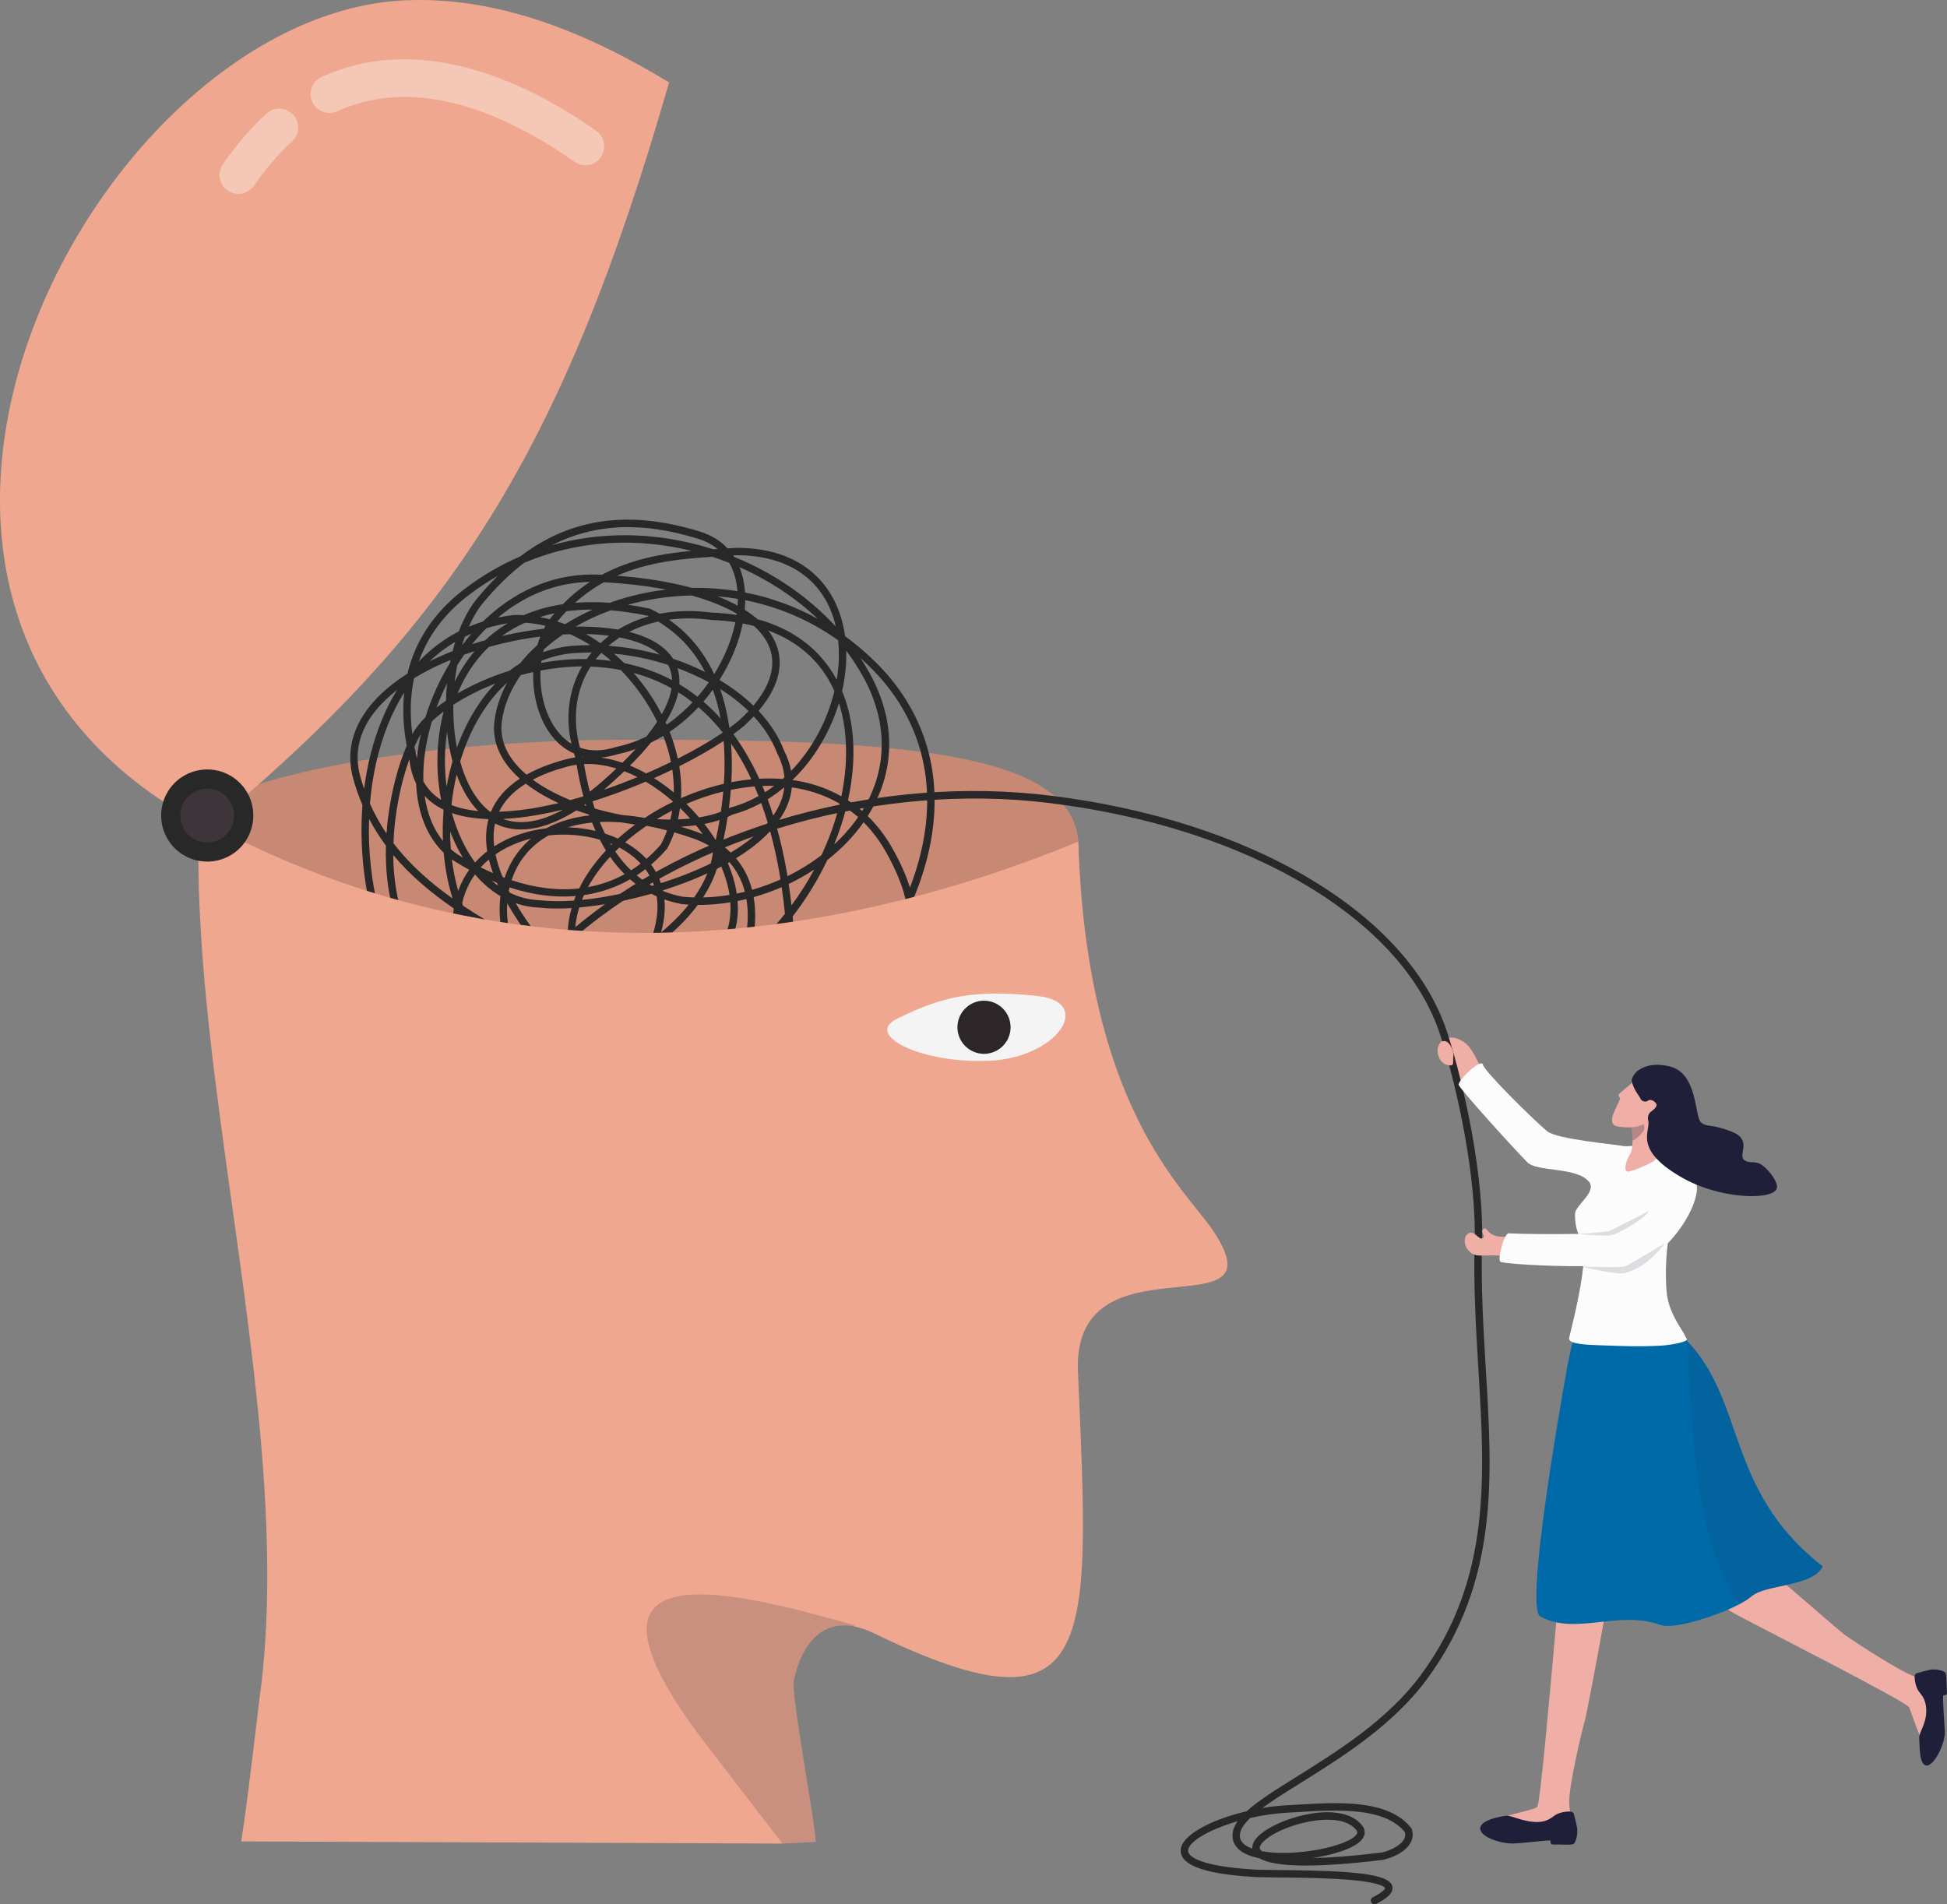 <svg xmlns="http://www.w3.org/2000/svg" width="1080" height="1056.39" viewBox="0 0 1080 1056.39"><rect x="0" y="0" width="1080" height="1056.39" fill="#808080" stroke="none"/><g id="a"/><g id="b"><g id="c"><g id="d"><path d="M826.11 603.01c-6.9-16.03-9.86-22.45-14.71-25.35-12.19-7.29-17.73 6.79-11.19 10.23 7.12 3.75 7.42 7.34 8.08 8.75 4.17 8.92 17.83 6.37 17.83 6.37z" fill="#efaea6"/><path d="M704.11 652.87s-.08-.08-.19-.23c.09.08.18.21.19.23z" fill="#efaea6"/><path d="M110.37 453.93c0-14.97 95.95-43.29 237.08-43.52 149.33-.24 246.85 6.04 250.71 56.49 3.86 50.45-246.32 108.76-246.32 108.76.0.0-241.47-88.09-241.47-121.73z" fill="#efa88f"/><g opacity=".24"><path d="M110.37 453.93c0-14.97 95.95-43.29 237.08-43.52 149.33-.24 246.85 6.04 250.71 56.49 3.86 50.45-246.32 108.76-246.32 108.76.0.0-241.47-88.09-241.47-121.73z" fill="#47261e"/></g><g opacity=".12"><path d="M484.57 905.97c-3.73-1.8-7.25-3.01-10.55-3.67-9.37-1.86-17.04.73-22.86 6.85-.41.44-.82.89-1.22 1.36-.2.24-.39.48-.59.73-.39.49-.77 1-1.14 1.53-.55.79-1.08 1.62-1.6 2.49-.85 1.44-1.64 2.99-2.37 4.64-.15.33-.28.67-.43 1-.42 1.01-.82 2.06-1.21 3.14-.25.72-.49 1.46-.73 2.21-.23.75-.45 1.51-.67 2.3-.11.39-.22.79-.31 1.18-.2.79-.39 1.61-.58 2.44-.01.05-.02.11-.03.17-1.65 7.46-2.48 16.09-2.47 25.63h-50.99c-14.52-29.03-18.23-55.43-14.39-71.51.95-4.01 2.38-7.37 4.22-9.98 16.91-23.98 83.89 16.22 107.91 29.49z" fill="#1f1f39"/></g><path d="M762.44 1056.39c-.75.0-1.47-.41-1.83-1.13-.51-1.01-.11-2.25.91-2.76 6.72-3.4 6.8-5.07 6.8-5.09-.03-.12-.94-3.06-20.77-4.66-12.12-.97-27.08-1.12-38-1.23-7.39-.07-13.23-.13-15.78-.41-25.82-1.66-38.89-6.53-38.84-14.47.05-8.63 17.14-17.27 36.62-21.87 6.42-5.87 16.31-12.04 27.96-19.3 22.46-14.01 50.41-31.44 68.82-56.52 38.76-52.82 35.35-109.4 31.74-169.3-1.37-22.78-2.79-46.33-2.08-70.78 1.01-34.99-9.14-83.86-19.01-114.46-10.13-31.43-35.82-60.2-74.28-83.21-38.8-23.2-88.08-39.01-142.53-45.72-93.86-11.56-197.06 17.55-262.9 74.15-46.6 40.06-72.05 90.71-73.62 146.47-.3 10.79-1.22 43.62 6.6 46.71 6.18 2.44 19.97-13.15 35.94-31.2 28.61-32.33 71.84-81.18 128.32-96.52 100.67-44.17 102.75-62.65 100.98-67.27-2.18-5.69-14.74-8.55-33.61-7.64-19.91.95-45.04 6.01-68.96 13.88-35.33 11.62-65.64 28.37-85.33 47.16-24.28 23.16-32.75 48.79-25.17 76.16.3 1.09-.34 2.22-1.43 2.53-1.09.3-2.23-.34-2.53-1.43-4.17-15.08-3.7-29.87 1.41-43.97 4.6-12.69 12.97-24.89 24.89-36.26 20.13-19.21 50.99-36.29 86.89-48.09 24.26-7.98 49.79-13.11 70.05-14.08 15.1-.72 33.89.47 37.64 10.28 7.38 19.29-52.1 50.1-103.31 72.56-.09.04-.19.08-.29.1-55.36 14.97-98.15 63.32-126.46 95.31-17.13 19.36-29.05 32.82-37.71 32.82-.98.0-1.92-.17-2.82-.53-7.46-2.95-10.12-17.62-9.2-50.65 1.6-56.95 27.55-108.64 75.05-149.47 33.16-28.51 75.73-50.58 123.09-63.84 46.9-13.12 96.35-17.03 142.99-11.28 55.01 6.78 104.85 22.77 144.14 46.27 39.33 23.52 65.64 53.08 76.08 85.47 9.97 30.93 20.23 80.37 19.2 115.84-.7 24.26.71 47.72 2.08 70.41 3.66 60.66 7.11 117.96-32.53 171.98-18.88 25.72-47.2 43.38-69.96 57.58-8.19 5.11-15.65 9.76-21.48 14.07 4.56-.77 9.14-1.29 13.55-1.52 2.04-.11 4.15-.24 6.32-.37 22.3-1.35 50.05-3.04 62.71 12.99.15.19.26.39.33.62.88 2.61.61 5.28-.78 7.72-2.92 5.11-10.03 8.2-15.23 9.29-.06.01-.11.02-.17.03-36.87 4.49-59.79 4.18-68.4-.91-.66-.13-1.3-.27-1.92-.43-10.03-2.49-12.56-7.4-12.91-11.07-.3-3.07.72-6.05 2.8-9.03-15.7 4.56-27.45 11.39-27.48 16.34-.02 3.92 9.17 8.7 35.05 10.35.03.0.07.0.1.0 2.3.26 8.09.32 15.41.39 40.3.4 61.06 1.91 62.73 9.06.95 4.1-4.28 7.33-8.94 9.69-.3.15-.61.22-.92.22zm-26.13-51.05c8.03.0 15.26 2.08 19.38 7.51 1.67 2.2 1.76 4.68.25 6.96-4.22 6.39-20.32 9.65-25.16 10.5-.92.16-1.85.31-2.77.45 9.41-.18 21.86-1.05 38.32-3.06 4.55-.97 10.34-3.65 12.42-7.29.76-1.33.94-2.65.56-4.04-11.46-14.03-37.81-12.43-59-11.14-2.19.13-4.31.26-6.36.37-6.94.37-13.9 1.42-20.44 2.91-3.9 3.72-6.05 7.17-5.73 10.45.32 3.31 3.49 5.35 6.89 6.59-.37-4.14 3.76-8.61 11.83-12.74 8.01-4.1 19.56-7.48 29.81-7.48zm-36.23 21.64c18.16 3.32 48.02-2.73 52.43-9.43.54-.81.51-1.42-.1-2.22-7.51-9.92-30.81-5.62-44.04 1.15-7.32 3.74-10.08 7.32-9.54 9.06.07.21.32.77 1.24 1.44z" fill="#282828"/><path d="M841.35 698.26c-11.61-2.78-15.25-1.54-20.99-1.75-6.87-.24-10.11-8.81-6.23-11.98 3.81-3.1 6.6 4.91 8.81 1.83.79-1.1-2.19-3.27.27-4.79 1.94-1.21 1.91 5.9 13.63 4.3 3.69-.5 4.51 12.39 4.51 12.39z" fill="#efaea6"/><path d="M927.15 861.93c11.68 15.08 22.92 26.73 36.13 33.84 13.21 7.1 94.76 48.51 95.73 51.4.97 2.89 5.39 14.74 6.67 17.53 1.28 2.79 12.34-27.85 8.02-31.43-4.33-3.58-3.23-.37-11.66-3.25s-33.66-19.42-38.74-23.11-51.45-45.16-58.01-48.05c-6.56-2.89-38.13 3.08-38.13 3.08z" fill="#efaea6"/><path d="M1063.42 928.15c-.83.24-1.39 1-1.39 1.86.03 4.11 1.53 7.18 2.28 8.23 1.44 2.01 4.45 4.63 4.17 11.68s-4.28 11.61-3.91 14.33c.37 2.72-.43 15.69 4.52 15.19 4.66-1 10.05-13.18 9.71-18.87-.33-5.69-1.44-20.32-.77-20.1 1.93-.03 1.96-.95 1.96-.95-.3-4.48-.06-10.49-.9-11.6-.83-1.12-5.45-2.17-8.28-1.65-1.99.36-5.49 1.34-7.4 1.89z" fill="#1f1f39"/><g><path d="M898.08 849.44c-.18 2.76-2.6 17.14-5.66 34.42-.92 5.2-1.89 10.66-2.89 16.14-4.56 25.23-9.41 50.98-10.34 54.18-1.79 6.2-8.94 36.41-8.75 45.65.19 9.24 2.93 7.11.97 12.54-1.95 5.42-40.87-1.27-38.6-3.45 2.26-2.17 17.35-4.57 19.83-6.46 1.68-1.29 6.92-61.52 10.81-104.84.52-5.81 1.02-11.32 1.48-16.34 1.16-12.65 2.09-22.21 2.6-25.73 2.22-15.31 8.73-10.99 21.31-10.64.0.0 9.72-2.88 9.23 4.52z" fill="#efaea6"/><path d="M873.09 1006.5c-.22-.87-.99-1.5-1.88-1.54-4.24-.18-7.43 1.23-8.53 1.96-2.11 1.4-4.88 4.41-12.13 3.76-7.25-.65-12.13-3.62-14.95-3.38-2.81.25-14.94 2.23-14.54 7.42.92 4.91 11.95 8.02 17.82 7.96 5.87-.06 21.41-2.24 21.17-1.56-.02 2.02.93 2.1.93 2.1 4.61-.08 10.8.47 11.97-.35 1.17-.81 2.37-5.57 1.9-8.56-.33-2.1-1.25-5.8-1.77-7.82z" fill="#1f1f39"/></g><g opacity="0"><path d="M963.69 895.79c-7.59 5.26-20.33 7.6-26.32 9.99-3.07-6.27-3.68-7.55-4.87-10.08-.22-.47-.43-.94-.64-1.41l20.94-11.04 9.52 6.78c.45 1.87.91 3.8 1.37 5.77z" fill="#1f1f39"/></g><g opacity="0"><path d="M919.55 892.99c.35 5.28.62 9.56.96 15.14-8.28-1.41-18.33 2.38-25.76 5.32-.88-5.78-1.71-11.26-2.45-16.25l.27-4.7 26.97.5z" fill="#1f1f39"/></g><path d="M854.42 896.7c19.46 10.83 43.41-3.75 66.61 4.73 7.85 2.87 33.27-5.85 43.74-11.48 2.98-1.61 5.32-3.07 6.6-4.21 7.98-7.05 34.12-5.3 39.71-16.78-.84-.66-1.67-1.32-2.48-1.98-51.22-41.58-40.62-90.19-73.02-123.3-.05-.06-.11-.12-.17-.18-.02-.02-.04-.04-.06-.06-4.45-3.02-8.07-10.76-12.45-11.91-.06-.02-.12-.03-.18-.04-26.15-6.77-49.6 9.1-49.6 9.1-.1.33-.46 1.89-.91 3.95-1.02 4.64-2.52 11.77-2.71 12.82h0c-5.06 28.46-23.53 134.64-15.08 139.35z" fill="#0069a8"/><path d="M832.23 699.95c1.24.97 25.69 2.69 46.01 2.45-1.07 10.48-4.05 24.56-7.79 39.6-.28 1.12.35 1.93 1.76 2.53 4.02 1.73 14.39 1.69 27.8 2.17 6 .21 14.49.21 21.43-.22 5.91-.37 12.82-1.85 13.97-2.97.26-.25.34-.52.2-.82-.05-.1-1.57-2.99-1.62-3.09-3.92-6.15-8.6-13.56-9.49-22.69-.12-1.25-.21-2.5-.27-3.78-.24-5.22-.4-12.82.87-23.32 13.44-14.15 18.51-29.89 15.24-34.64-3.53-5.12-18.4-19.13-23.77-19.86-5.37-.74-13.4 1.14-16.62.37-3.22-.77-36.14-3.58-41.73-8.12-6.62-5.37-34.85-33.19-35.6-36.83-.85-4.18-14.03 8.74-13.5 11.05.53 2.31 30.95 35.78 38.06 42.97 5.45 5.51 27.01 2.46 34.12 10.68 4.87 5.64-7.58 13.23-7.64 17.89-.06 5.15.79 8.56 1.83 11.19-14.22.21-31.4.1-38.59-.32-2.55-.15-6.37 14.38-4.64 15.73z" fill="#fcfcfc"/><path d="M904.7 623.83c1.56 9.62.82 14.53-.86 17.14-1.66 2.57-3.69 8.97-.67 9 1.49.02 10.48-3.51 13.8-5.68 3.32-2.18 5.46-6.62 5.46-6.62.0.0-6.27-12.45-10.49-22.8-4.22-10.35-7.24 8.97-7.24 8.97z" fill="#efaea6"/><g opacity=".28"><path d="M905.52 632.87c0-1.26-.08-2.67-.23-4.25-.05-.55-.51-4.2-.59-4.79.55-.48 1.5-1.17 2.04-1.24.74-.1 2.23.15 2.96-.67 1.21-1.35 3.23 2.83 2.13 5.17-.42.91-3.26 4.33-6.31 5.78z" fill="#1f1f39"/></g><g opacity=".08"><path d="M964.76 889.95c2.98-1.61 5.32-3.07 6.6-4.21 7.98-7.05 34.12-5.3 39.71-16.78-.84-.66-1.67-1.32-2.48-1.98-51.22-41.58-40.62-90.19-73.02-123.3-.05-.06-.11-.12-.17-.18.26-.25.34-.52.2-.82-.05-.1-.02.36.09 1.66 3.29 42.76 3.73 111.5 29.07 145.59z" fill="#1f1f39"/></g><g><path d="M907.02 598.77c-5.61 6.41-10.98 8-8.63 9.9 1.78 1.44-9.49 14.8-1.04 16.23 8.4 1.42 16.41.3 20.54-7.65 4.13-7.95 6.76-12.52 6.76-12.52l-17.64-5.96z" fill="#efaea6"/><path d="M905.13 599.71c1 4.86 4.14 8.06 5.05 10.13.52 1.17 2.86 1.68 3.81.84 1.07-.94 2.97-.53 4.38 1.13 1.69 1.99-1.27 3.8-2.9 5.16-1.21 1.01-1.61 3.13-1.2 4.67 1.56 5.87-8.92 15.88 19.03 31.8 7.04 3.95 14.84 6.65 22.22 8.25 14.89 3.24 28.08 2.06 29.96-2.09 1.37-3.02-3.63-10-7.86-13.11-4.24-3.11-6.94-.51-10.15-3.04-3.68-2.89 4.98-11.09-7.07-15.74-12.05-4.65-13.74-2.07-17-5.23-3.27-3.16-1.83-26.76-16.69-30.74-10.29-2.76-16.2.49-18.85 2.75-1.12.95-3.03 3.77-2.74 5.21z" fill="#1f1f39"/></g><g opacity=".14"><path d="M914.49 671.81c-.58 3.13-16.91 13.13-21.56 13.53-4.65.4-17.74-.83-17.74-.83.0.0 15.42-.81 17.46-1.65 3.71-1.54 21.84-11.04 21.84-11.04z" fill="#1f1f39"/></g><g opacity=".14"><path d="M923.41 689.71c-2.91 4.08-10.84 13.61-22.14 16.51-4.52 1.16-24.53-3.64-24.53-3.64.0.0 22.38.86 24.42.01 3.71-1.54 22.25-12.89 22.25-12.89z" fill="#1f1f39"/></g><path d="M279.98 705c-.79.0-1.54-.46-1.88-1.22-3.64-8.19 1.54-20.96 11.09-27.32 3.06-2.04 7.11-3.98 11.03-5.86 5.2-2.49 12.15-5.82 13.35-8.31-2.02-.28-7.37.54-11.4 1.15-11.67 1.78-24.89 3.8-27.02-3.85-1.28-4.59 6.22-7.65 15.71-11.53 4.13-1.69 11.69-4.78 12.79-6.44-1.24-1.98-10.3-.91-15.78-.26-9.83 1.16-19.13 2.25-20.39-3.82-.75-3.58 2.61-4.91 6.85-6.59 7.09-2.81 20.57-8.16 35.42-27.78-2.49-.91-4.94-2-7.36-3.27-8.95-4.71-17.24-11.87-24.77-21.36-15.53-2.54-35.02-10.87-53.26-33.24-11.71-14.36-20.02-38.01-22.81-64.9-1.18-11.37-1.33-22.74-.49-33.77-2.02-4.7-3.78-9.67-5.21-14.94-5.87-21.54 5.02-42.03 30.16-57.97 4.35-18.32 14.84-34.08 31.27-46.67 9.77-7.48 20.24-13.6 31.23-18.33 28.44-21.63 60.89-25.94 100.07-13.72 6.05 1.89 11.1 5.02 15.02 9.23 1.54-.1 3.05-.2 4.55-.31.16-.01.32.0.48.0 17.79.0 32.17 4.81 42.76 14.29 9.42 8.44 15.43 20.45 17.37 34.72 5.8 4.21 11.33 8.89 16.55 14.01 26.76 26.26 37.62 59.98 31.41 97.51-1.87 11.3-5.33 22.96-10.19 34.53 1.81 8.02 2.11 15.56.91 22.56-2.33 13.54-10.13 24.7-23.18 33.18-6.68 4.34-14.57 7.85-23.38 10.48-10.41 9.95-21.19 17.8-31.35 22.68-20.33 9.77-41.14 10.67-61.01 5.77-8.34 5.47-17.07 9.33-25.85 11.34-9.94 2.27-19.57 2.1-28.78-.48-15.85 21.47-30.44 27.25-38.04 30.27-1.79.71-3.8 1.51-4.32 2.02.76 2.28 10.19 1.16 15.86.5 9.5-1.12 18.47-2.18 20.26 3.27 1.47 4.49-5.53 7.36-15.23 11.32-4.65 1.9-12.36 5.05-13.25 6.79 1.44 3.94 14.53 1.94 22.39.74 8.84-1.35 13.18-1.92 15.26-.07.71.63 1.08 1.51 1.04 2.47-.19 5.01-7.45 8.49-15.86 12.52-3.79 1.81-7.7 3.69-10.52 5.57-8.46 5.64-12.12 16.59-9.61 22.24.46 1.04.0 2.25-1.04 2.71-.27.12-.55.18-.83.18zm36.43-104.05c9.21 2.27 17.89 1.72 25.34.02 7.49-1.71 14.69-4.74 21.47-8.78-11.9-3.57-23.41-9.16-34.23-16.09-1.22 4.92-3.46 10.12-6.73 15.67-1.96 3.32-3.9 6.36-5.84 9.18zm-32.91-21.71c9.51 11.06 19.34 17.33 28.75 20.49 2.14-3.03 4.3-6.37 6.47-10.05 3.39-5.75 5.59-11.06 6.6-16-1.03-.7-2.05-1.41-3.07-2.13-10.78 5.38-22.52 8.14-34.35 7.91-1.41-.03-2.88-.1-4.4-.22zm89.57 11.21c17.93 3.73 36.52 2.43 54.67-6.29 7.82-3.76 16.21-9.53 24.52-16.75-17.13 3.79-37 4.58-57.74 2.12-6.55 8.21-13.8 15.25-21.44 20.92zm-43.26-18.7c11.96 7.83 24.79 13.98 38.05 17.47 8.14-5.55 15.56-12.53 21.97-20.3-1.45-.21-2.91-.43-4.37-.67-9.5-1.54-18.79-3.74-27.63-6.53-6.98 1.38-14.07 2.13-21.22 2.22-.82.09-1.6.17-2.34.22-1.37 1.01-2.77 1.98-4.18 2.9.02 1.53-.07 3.08-.28 4.67zm-49.98 2.96c2.69.38 5.41.59 8.16.65 10.45.22 20.85-2.08 30.5-6.55-6.58-4.94-12.84-10.33-18.7-16-12.11 2.18-23.5 2.39-33.2.44.85 1.68 1.75 3.39 2.71 5.13 3.42 6.23 6.95 11.64 10.53 16.33zm-75.11-120.45c-1.25 35.85 8.25 70.54 22.83 88.43 13.45 16.5 29.29 27.01 46.41 30.94-2.88-4.06-5.63-8.49-8.26-13.27-1.57-2.85-3-5.65-4.32-8.42-1.38-.42-2.72-.9-4.01-1.42-17.73-7.21-30.25-20.46-37.21-39.36-5.2-14.14-6.44-29.2-6.09-42.07-3.42-4.6-6.56-9.53-9.35-14.83zm192.73 111.46c22.25 2.32 43.72.76 61.33-4.28 7.09-6.85 13.99-14.65 20.29-23.04 9.48-12.64 17.32-26.18 23.17-39.85-2.02-8.18-5.69-16.95-11-26.26-3.59-6.29-7.7-11.64-12.2-16.14-5.39 7.66-12.22 14.75-20.12 20.95-5.19 10.93-11.66 21.51-19.23 31.28 1.25 13.15 1.86 27.15 1.81 41.98.0 1.13-.92 2.05-2.05 2.05h0c-1.14.0-2.05-.93-2.05-2.06.04-13.12-.43-25.57-1.41-37.35-.55.66-1.1 1.32-1.66 1.97-6.36 7.4-13.16 14.02-20.33 19.82-3.67 10.54-9.3 21.13-16.53 30.94zm-92.75-13.89c5.63 5.3 11.62 10.33 17.9 14.92 1.1-.59 2.18-1.21 3.25-1.86-.04-.43-.09-.85-.16-1.27-1.13-.37-2.08-.88-2.88-1.55-2.85-2.35-3.47-6.09-3.94-11.57-.24-.02-.48-.03-.72-.05-2.58.11-5.11.09-7.6-.06-1.96.52-3.92 1-5.86 1.43zm61.22 8.01c6.5 1.78 13.25 3.25 20.19 4.37 2.23.36 4.46.69 6.69.97 6.11-8.03 11.16-16.76 14.88-25.58-13.03 9.42-27.1 16.24-41.76 20.23zm-36.75.3c1.02.1 2.21.11 3.61.03 2.21-1.69 4.36-3.51 6.42-5.45-2.04-.91-4.03-1.85-5.99-2.83-.55-.27-1.09-.55-1.63-.83-2.11-.04-4.26-.1-6.48-.2 1.83 2.87 3.2 5.89 4.04 9.12.01.05.03.1.04.15zm14.12-3.65c-1.16 1.13-2.34 2.23-3.55 3.29 3.29-.14 6.56-.43 9.78-.85-2.11-.78-4.2-1.59-6.24-2.44zm160.29-50.9c-5.66 12.12-12.81 24.06-21.24 35.29-4.73 6.31-9.73 12.24-14.88 17.68 5.36-2.06 10.24-4.49 14.53-7.28 16.96-11.02 24.19-26.53 21.58-45.7zm-157.19 47.7c3.73 1.51 7.59 2.91 11.56 4.19 19.32-4.1 37.15-13.21 52.62-25.54 2.35-7.09 3.77-14.1 4.12-20.73.23-4.39.01-8.54-.65-12.44-1.63.4-3.25.76-4.89 1.08.68 8.54-.73 16.52-4.33 23.38-6.17 11.76-21.03 24.77-56.19 27.41-.32.42-.65.83-.98 1.25-.02.03-.05.06-.07.09-.39.44-.79.89-1.19 1.32zm-5.33-2.27c.43.19.86.38 1.29.57.2-.21.4-.42.6-.64-.62.03-1.25.05-1.89.07zm-76.77-2.5c8.92 2.39 19.77 2.64 31.89.73-.62-.63-1.24-1.27-1.85-1.91-10.91-3.61-20.43-10.25-28.15-19.74-4.27-5.24-7.95-11.35-10.96-18.1-.53 10.42 1.83 23.28 9.08 39.02zm68.45-1.53c4.9.06 9.47-.05 13.74-.32 4.58-6.08 8.31-11.99 11.17-17.67-2.35 1.56-4.77 3.08-7.29 4.56-7.24 4.27-14.7 7.92-22.17 10.94 1.49.85 3 1.68 4.55 2.5zm-114.6-72.7c.1 12.2 1.8 24.45 5.86 35.46 6.54 17.78 18.28 30.22 34.9 36.98.05.02.09.04.14.06-6.46-15.17-8.98-29.05-7.5-41.4.06-.48.12-.95.19-1.43-11.99-8.23-23.71-17.8-33.59-29.66zm104.53 72.35c.34.02.68.04 1.02.05-.16-.1-.32-.19-.48-.29-.18.07-.36.13-.54.2v.04zm-26.06-2.86c4.15 1.29 8.6 2.14 13.38 2.48 1.57-.43 3.15-.89 4.73-1.38-7.58-7.23-18.34-13.81-30.26-20.81 1.33 4.04 3.06 8.08 5.21 12.03 2.23 2.59 4.54 5.15 6.94 7.68zm67.64-19.43c-2.81 7.02-6.94 14.33-12.35 21.88 30.71-3.02 43.81-14.5 49.29-24.93 3.19-6.07 4.46-13.14 3.92-20.74-6.05.98-12.1 1.46-18.03 1.44-5.83 7.85-13.52 15.4-22.83 22.35zm-42.12 16.43c.52.34 1.04.67 1.57 1 8.44-3.2 16.78-7.18 24.58-11.77 4.48-2.64 8.69-5.4 12.6-8.27 3.41-8.85 4.55-17.08 3.4-24.49-1.01-.45-2-.93-2.98-1.43-13.72 3.87-27.68 6.5-40 7.6-2.52 8.08-3.12 16.47-1.24 24.9 1.05 4.7 1.66 8.83 2.06 12.46zm-62.42-31.57c6.12 13.04 15.28 24.29 28.01 30.91-.44-.5-.88-1.01-1.31-1.52-.09-.11-.17-.23-.24-.35-3.08-5.64-5.37-11.43-6.87-17.21-6.33-3.7-12.95-7.59-19.58-11.83zm26.35-8.17c4.47 7.64 9.09 13.92 11.77 17.56 5.09 6.92 11.79 13.33 19.78 19.08-.37-2.59-.86-5.41-1.54-8.47-1.84-8.21-1.47-16.83.99-25.47-6.6.41-12.62.35-17.74-.24-4.57-.15-9-.98-13.25-2.46zm-3.19 17.32c6.92 4.05 13.55 7.93 19.53 11.87-2.91-2.94-5.54-6.01-7.89-9.2-4.34-5.9-9.04-12.68-13.17-19.94-.34 5.6.16 11.42 1.52 17.27zm135.19-20.67c.75 4.29 1 8.87.74 13.71-.27 5.1-1.12 10.37-2.5 15.7 6.94-6.13 13.34-12.9 19.11-20.16-.51-5.06-1.11-10-1.82-14.8-5.07 2.21-10.28 4.06-15.54 5.54zm-49.5 1.26c.25 2.56.26 5.2.04 7.91-.28 3.37-.92 6.83-1.91 10.37 5.97-4.91 11.12-10.08 15.36-15.39-1.25-.07-2.49-.16-3.73-.28-.06.0-.13-.02-.19-.03-3.31-.63-6.5-1.49-9.56-2.58zm-111.7 3.48c7.14 4.77 14.34 9.09 21.26 13.15-1.1-6.29-1.27-12.52-.51-18.47-5.12-3.02-9.87-7.06-14.12-12.02-3.07 4.27-5.68 9.54-7.13 15.97.17.46.33.91.5 1.37zm180.63-12.06c.58 3.87 1.1 7.82 1.56 11.86 4.7-6.36 8.93-13.03 12.63-19.9-4.48 2.97-9.23 5.67-14.18 8.05zm-154.63 4.89c5.24 2.55 10.85 3.96 16.66 4.14.06.0.12.0.17.01 5.4.63 11.76.67 18.7.18.31-.84.63-1.68.97-2.52-11.75.99-24.03-.62-36.73-4.79-.14.6-.27 1.2-.39 1.8.2.4.4.79.61 1.18zm41.08 1.28c-.4.88-.78 1.77-1.14 2.67 10.42-1.03 21.95-3.17 33.53-6.27-2.38-1.53-4.65-3.25-6.82-5.13-7.87 4.47-16.47 7.42-25.58 8.74zm-105.69-28.79c9.4 12.3 20.88 22.21 32.8 30.68-2.47-7.91-4.15-16.46-4.94-25.4-9.31-8.89-14.55-22.37-15.3-38.42-1.97-3.93-3.22-8.43-3.72-13.49-4.53 12.47-8.2 29.26-8.85 46.63zm179.37 14.24c-1.68 5.34-4.26 10.65-7.65 15.86 4.89-.12 9.81-.59 14.7-1.4-.77-5.09-2.3-10.38-4.56-15.73-.83.43-1.66.86-2.48 1.27zm-18.82 15.48c2.07.19 4.15.32 6.24.37 3.08-4.39 5.54-8.85 7.33-13.34-8.45 3.87-16.55 6.79-22.83 8.82-.59.19-1.19.38-1.79.57.03.14.06.28.09.42 3.46 1.37 7.11 2.43 10.96 3.16zm24.92-18.71c2.46 5.74 4.12 11.44 4.97 16.94 1.5-.31 3-.64 4.49-1.01-1.64-6.25-4.53-11.76-8.58-16.42-.29.17-.59.33-.89.5zm-153.07-2.01c.72 5.81 1.88 11.69 3.51 17.44 1.5-4.2 3.56-8.12 6.15-11.7-2.44-1.32-4.89-2.73-7.36-4.23-.79-.48-1.55-.98-2.3-1.51zm157.61-.64c4.21 5 7.21 10.88 8.93 17.51 5.38-1.54 10.66-3.47 15.76-5.75-1.52-9.46-3.44-18.39-5.75-26.77-5.33 5.73-11.93 10.73-18.95 15.02zm-124.48 12.18c13.16 4.36 25.77 5.87 37.49 4.57 2.62-5.35 6.03-10.64 10.21-15.77 1.47-1.8 3.01-3.57 4.63-5.3-.39-.63-.77-1.26-1.15-1.9-.77-1.33-1.52-2.69-2.25-4.09-8.9-2.61-18.77-3.41-28.39-2.35-4.81 2.69-8.98 6.08-12.38 10.11-3.66 4.34-6.39 9.32-8.17 14.73zm197.55-35.58c5.16 5.01 9.68 10.87 13.48 17.53 4.39 7.7 7.71 15.09 9.93 22.14 3.69-9.62 6.37-19.25 7.92-28.62 5.99-36.15-4.47-68.63-30.23-93.91-1.69-1.66-3.39-3.25-5.12-4.79 1.78 2.7 3.45 5.45 5.01 8.26 14.89 26.75 14.52 54.89-.99 79.4zm-142.9 22.6c-4.89 5.28-9.07 10.93-12.29 16.83 7.16-1.31 13.96-3.71 20.32-7.21-2.88-2.87-5.56-6.08-8.03-9.62zm14.72 10.28c2.69 2.23 5.54 4.17 8.57 5.83.35-.1.7-.21 1.05-.31-1.12-3.16-2.71-6.14-4.78-8.92-1.57 1.2-3.18 2.34-4.83 3.4zm-80.48 2.89c1.2 1.03 2.43 2 3.69 2.89-.26-.56-.51-1.12-.75-1.68-.98-.39-1.96-.79-2.94-1.21zm88.5-8.87c2.36 3.18 4.19 6.63 5.46 10.31 9.58-3.04 18.98-6.7 27.6-10.92.62-2.24 1.06-4.48 1.33-6.71.01-.09.03-.18.05-.26.02-.08.04-.17.07-.26-.37-.65-.75-1.3-1.15-1.95-3.17-1.93-6.68-3.57-10.54-4.9-3.39-1.17-6.71-2.22-9.97-3.16-1.06 3.02-2.34 5.95-3.84 8.78-.07.14-.16.26-.26.38-2.74 3.17-5.66 6.07-8.74 8.69zm-82.37 6.89c.37.14.74.28 1.11.42 1.95-5.87 4.92-11.29 8.91-16.02 1.73-2.05 3.64-3.95 5.72-5.69-7.13 1.8-13.86 4.71-19.68 8.75.88 4.23 2.26 8.45 3.93 12.54zm151.62-29.16c2.58 8.95 4.72 18.53 6.4 28.71 6.7-3.3 13.05-7.22 18.86-11.68 4.37-9.31 7.79-18.91 10.1-28.52-8.25-4.86-17.25-7.75-26.54-9.07-.58 6.15-2.9 12.17-6.96 18.04-.59.86-1.21 1.7-1.86 2.53zm-163.77 23.81c2.29 1.14 4.56 2.2 6.82 3.18-.9-2.5-1.68-5.03-2.29-7.55-1.51 1.27-3.04 2.73-4.53 4.37zm74.63-8.81c2.66 3.94 5.58 7.43 8.75 10.47 1.82-1.15 3.6-2.4 5.34-3.74-.19-.21-.39-.41-.58-.61-3.19-3.29-7-6.06-11.25-8.31-.77.72-1.52 1.45-2.26 2.19zm-90.59-21.29c1.41 5.11 3.16 9.95 5.22 14.39 2.23 4.82 4.78 9.18 7.61 13.04 2.01-2.25 4.26-4.34 6.74-6.25-.95-5.96-.88-11.89.63-17.59-.14-.09-.27-.19-.41-.28-7.06-.23-13.8-1.23-19.8-3.31zm96.06 16.19c4.18 2.35 7.89 5.15 11 8.36.28.29.55.58.82.87 2.81-2.43 5.5-5.11 8.07-8.06 1.31-2.5 2.44-5.09 3.39-7.74-3.78-1-7.46-1.84-11.05-2.52-.12-.01-.25-.02-.37-.03-4.16 2.83-8.14 5.88-11.86 9.13zm-96.67 3.83c1.55 1.36 3.22 2.59 5 3.67.56.34 1.12.67 1.68 1.01-1.64-2.69-3.17-5.55-4.57-8.58-.89-1.92-1.72-3.88-2.49-5.89.0 3.27.14 6.54.38 9.79zm150.51-2.16c1.7 1.26 3.29 2.61 4.76 4.05 8.27-4.98 15.35-10.54 20.51-16.57-1.13-3.76-2.33-7.4-3.62-10.93-5.05 2.76-10.35 4.91-15.84 6.41-.89.47-1.81.91-2.77 1.33-.92 5.93-2 11.25-3.04 15.69zm-125.99-12.09c-.91 4.1-.99 8.37-.47 12.69 8.21-5.28 18.23-8.74 28.89-10.04 6.33-3.42 13.66-5.75 21.77-6.86.71-.1 1.42-.19 2.14-.26-.06-.16-.11-.31-.17-.47-2.39-.73-4.74-1.51-7.04-2.34-8.88 5.63-17.24 9.04-24.97 10.17-7.41 1.09-14.15.12-20.15-2.88zm63.82 10.95c.2.34.4.68.6 1.02.18-.18.36-.36.55-.54-.38-.16-.76-.32-1.15-.48zm130.98-19.63c-1.71 6.79-3.96 13.6-6.69 20.31 5.04-4.63 9.53-9.71 13.3-15.17-2.13-1.88-4.34-3.59-6.61-5.14zm-233.84-6.63c1.42 9.92 4.84 18.47 10.14 25-.22-5.6-.11-11.23.34-16.8-.06-.22-.11-.43-.16-.65-4.09-1.99-7.53-4.51-10.31-7.55zm155.14 15.55c2.32 2.97 4.42 5.97 6.32 8.99.72-3.24 1.47-6.99 2.16-11.15-2.63.86-5.46 1.58-8.48 2.16zm-55.15 5.33c2.51.81 4.93 1.75 7.24 2.82 3.02-2.73 6.22-5.34 9.59-7.81-2.55-.34-5.09-.73-7.6-1.19-4.18-.32-8.21-.39-12.08-.21.9 2.21 1.86 4.34 2.86 6.38zm42.14-3.82c2.5.76 5.05 1.58 7.62 2.47 1.57.54 3.09 1.13 4.56 1.77-1.06-1.47-2.18-2.94-3.35-4.4-.16-.2-.32-.4-.48-.59-2.67.36-5.46.61-8.35.76zm-172.48-12.78c2.63 5.96 5.73 11.47 9.18 16.59.2-2.87.47-5.57.78-8.08 1.79-14.78 5.6-29.49 10.43-40.58-1.92-10.39-2.38-20.28-1.38-29.59-3.77 5.98-6.72 12.07-9.02 17.81-5.56 13.85-8.75 28.85-9.99 43.86zm109.78 13.14c.46.01.92.03 1.38.05 4.84.23 9.54.9 13.99 1.96-.68-1.5-1.33-3.04-1.96-4.63-1.04.1-2.06.22-3.07.36-3.63.5-7.08 1.25-10.34 2.25zm-35.92-4.64c9.41 3.52 20.65 1.75 33.38-5.21-10.49 2.57-22.13 4.68-33.38 5.21zm85.26.14c2.54.14 5.04.2 7.51.2.4-1.64.74-3.3 1.02-4.97-2.89 1.48-5.75 3.08-8.54 4.77zm12.9-6.2c-.29 2.13-.67 4.24-1.15 6.32 2.31-.09 4.57-.25 6.77-.47-1.78-1.99-3.66-3.95-5.62-5.84zm-31.95 3.91c4 .31 8.12.84 12.37 1.58 4.99-3.3 10.28-6.31 15.8-8.98-4.74-4.16-9.87-7.95-15.25-11.12-7.79 3.31-15.81 6.37-23.77 9.04-1.8.6-3.73 1.23-5.76 1.87.4 1.35.82 2.68 1.26 3.99 5.02 1.46 10.18 2.67 15.35 3.62zm35.47-6.2c2.47 2.42 4.81 4.93 6.99 7.5 4.43-.71 8.52-1.75 12.15-3.13.51-3.53.96-7.3 1.31-11.22-5.46 1.32-10.8 3.01-15.91 4.99-1.52.59-3.03 1.21-4.54 1.86zm45.08-2.56c1.09 2.94 2.12 5.95 3.09 9.05 3.52-5.11 5.57-10.35 6.13-15.7-2.95 2.45-6.03 4.68-9.23 6.65zm-153.94 6.93c.15.0.29.0.44.0 2.94-7.17 8.29-13.3 16.01-18.36-10.73-9.53-15.57-20.53-14.05-32.17.94-7.21 3.33-14.32 7.06-21.14-12.11 10.98-20.9 26.49-26.1 43.81 2.97 10.62 7.58 19.36 13.5 25.14 1.02.99 2.06 1.9 3.14 2.72zm19.77-15.6c-6.98 4.35-11.93 9.55-14.82 15.57 10.2-.3 21.43-2.04 32.97-4.79-5.41-2.49-10.38-5.27-14.74-8.28-1.19-.82-2.33-1.65-3.41-2.5zm-41.22 11.88c4.4 1.73 9.4 2.81 14.84 3.35-4.93-5.04-8.98-11.96-11.98-20.2-1.3 5.51-2.26 11.15-2.86 16.85zm219.94-2.61c2.75 1.78 5.37 3.75 7.86 5.9 14.28-23.03 14.48-49.44.48-74.58-2.77-4.97-5.88-9.76-9.32-14.36.21 7.33-.57 14.89-2.29 22.42 4.32 10.37 6.47 22.28 6.29 35.3-.11 8.26-1.15 16.76-3.03 25.31zm-64.99-5.82c-.28 3.52-.64 6.93-1.07 10.19.12-.06.23-.12.35-.18.14-.07.28-.13.43-.17 5.55-1.5 10.79-3.67 15.66-6.38-.71-1.82-1.45-3.6-2.21-5.35-4.42.36-8.82 1.01-13.17 1.9zm-81.39 8.52c.38.13.76.25 1.15.38-.1-.32-.2-.65-.3-.98-.28.2-.56.4-.85.6zm-28.46-14.18c.63.46 1.25.91 1.87 1.34 5.52 3.82 11.97 7.17 18.94 10 2.41-.65 4.84-1.34 7.27-2.06-1.47-5.45-2.74-11.3-3.8-17.56-1.78.25-3.54.6-5.29 1.08-7.3 1.98-13.63 4.38-18.99 7.2zm-60.68.89c2.29 4.24 5.57 7.7 9.84 10.35-1.85-9.5-2.48-19.43-1.81-29.24.47-6.89 1.56-13.53 3.24-19.83-2.42 1.81-4.61 3.64-6.54 5.48-3.53 11.81-5.07 23.08-4.73 33.25zm141.93-8.33c.99 6 1.31 11.93.98 17.7 1.99-.88 4.01-1.72 6.05-2.51 5.87-2.27 11.81-4.1 17.72-5.45.49-7.56.55-15.61-.14-23.77-7.09 4.69-15.49 9.46-24.61 14.03zm62.77 7.66c1.89.26 3.75.59 5.59.97 7.77 1.63 14.99 4.34 21.55 8.05 1.62-7.77 2.51-15.52 2.61-23.12.14-10.54-1.21-20.1-3.95-28.6-2.35 7.74-5.67 15.35-9.91 22.51-4.53 7.66-9.89 14.44-15.89 20.19zm-76.78-1.07c3.82 2.41 7.5 5.1 10.99 7.99.08-4.16-.21-8.4-.85-12.69-3.31 1.6-6.7 3.17-10.15 4.69zm60.13 4.34c.49 1.15.96 2.32 1.43 3.49 1.75-1.11 3.45-2.29 5.1-3.53-2.17-.06-4.35-.05-6.53.04zm-98.99-12.15c.93 5.42 2.02 10.53 3.27 15.35 2.04-1.6 4.11-3.32 6.21-5.14 3.01-2.62 5.85-5.2 8.53-7.73-5.96-1.83-12.02-2.75-18.01-2.48zm22.38 3.99c-3.11 2.99-6.5 6.09-10.2 9.31-.38.33-.76.66-1.14.98 6.31-2.16 12.55-4.53 18.63-7.04-2.39-1.22-4.83-2.31-7.29-3.26zm-126.09-45.05c-4.73 3.69-8.76 7.57-11.99 11.6-9.05 11.28-11.88 23.45-8.41 36.18.65 2.4 1.38 4.74 2.17 7.02 1.69-13.24 4.85-25.83 9.41-37.18 2.28-5.69 5.17-11.69 8.82-17.62zm27.8 23.08c-1.57 10.21-1.56 20.63-.27 30.52.85-4.77 1.93-9.46 3.26-14.03-1.37-5.15-2.38-10.68-2.99-16.5zm157.52 6.66c.55 7.34.54 14.55.15 21.4 3.73-.72 7.44-1.26 11.11-1.6-2.25-4.83-4.69-9.4-7.31-13.71-1.28-2.1-2.59-4.13-3.95-6.09zm21.15 19.32c2.51.0 5 .09 7.44.28.34-.3.67-.6 1-.9-.36-4.39-1.7-8.84-4.01-13.33-.04-.07-.07-.14-.09-.21-2.72-7.16-7.11-14-12.94-20.29-1.62 1.72-3.4 3.48-5.36 5.27-.02.02-.04.04-.06.06-1.77 1.49-3.72 3-5.83 4.54 2.15 2.92 4.2 5.99 6.16 9.21 2.95 4.85 5.68 10.02 8.17 15.52 1.85-.1 3.7-.15 5.52-.15zm-137.84-57.32c-5.68 8.12-9.32 16.87-10.48 25.79-1.64 12.65 5.61 22.53 13.68 29.41 5.96-3.34 13.11-6.14 21.41-8.39 1.88-.51 3.77-.89 5.67-1.16-.25-.74-.49-1.48-.72-2.21-5.39-2.33-10.08-6.32-13.9-11.91-6.22-9.13-9.1-21.33-8.72-33.24-2.42.53-4.73 1.11-6.94 1.71zm60.63 50.19c3.03 1.25 6.02 2.71 8.94 4.33 4.74-2.04 9.35-4.16 13.77-6.32-.97-4.82-2.39-9.68-4.25-14.52-2.25 1.37-4.54 2.63-6.88 3.77-3.25 3.99-7.08 8.23-11.59 12.74zm85.35-8.59c1.98 3.87 3.32 7.71 4.01 11.51 11.9-12.28 20.15-28.19 24.01-44.26-6.97-15.79-19.43-27.23-36.69-33.63 2.05 2.68 3.63 5.5 4.7 8.46 2.95 8.15 3.14 20.61-10.06 36.16 6.24 6.65 11.05 13.96 14.03 21.75zm-101.38 4.12c3.96.56 7.92 1.54 11.81 2.88 2.61-2.57 5.05-5.09 7.3-7.55-3.22 1.14-6.48 2.07-9.79 2.77-3.2 1.01-6.32 1.64-9.32 1.9zm-103.56-6.02c.35 1.79.74 3.58 1.18 5.4.03.1.04.21.05.31.03.35.06.69.1 1.03.45-4.45 1.2-9.03 2.26-13.72-.73 1.12-1.34 2.22-1.82 3.3-.02.04-.04.08-.06.12-.58 1.11-1.15 2.29-1.72 3.55zm141.58-8.27c1.95 4.96 3.46 9.94 4.52 14.9 9.47-4.79 17.98-9.72 24.94-14.45.0-.03.0-.06-.01-.09-4.16-5.23-8.66-9.91-13.48-14.04-4.9 5.24-10.26 9.83-15.97 13.68zm-48.24 13.61s0 .05.01.08l.02.14c.27-.01.53-.03.8-.04-.28-.06-.56-.12-.83-.18zm-1.48-4.77c5.87 2.03 12.59 1.94 19.86-.38.07-.02.13-.04.2-.05 5.84-1.23 11.43-3.19 16.71-5.73 2.27-2.83 4.28-5.58 6.02-8.24-1.59-3.29-3.39-6.56-5.4-9.79-4.35-7.02-9.34-13.36-14.8-18.93-5.69-1.11-11.29-1.7-16.73-1.89-8.23 12.89-10.33 28.82-5.86 45.02zm-70.3-23.59c0 .27.0.55.0.82-.03 8.04.67 15.71 2.02 22.76 2.1-5.83 4.59-11.39 7.46-16.57 3.43-6.18 7.97-12.9 13.88-19.05-.69.27-1.36.53-1.99.79-7.8 3.16-15.05 6.94-21.28 10.97-.03.1-.06.19-.09.29zm48.4-19.22c-.55 11.32 2.11 23.04 8.05 31.76 2.57 3.78 5.62 6.72 9.06 8.79-3.43-15.31-1.36-30.28 5.9-42.84-8.2.05-15.96.95-23 2.29zm-70.18 4.39c-2.05 9.59-2.37 19.89-.93 30.82 1.63-3.03 4.09-6.16 7.24-9.27 3.28-10.65 7.91-20.84 13.63-30.14.11-.57.22-1.14.34-1.71-1.33.54-2.64 1.1-3.93 1.67-5.86 2.59-11.28 5.41-16.2 8.42l-.16.2zm169.8 5.8c1.85 5.29 3.32 10.94 4.39 16.97.28 1.56.53 3.12.74 4.68 1.96-1.43 3.76-2.83 5.39-4.2 1.89-1.73 3.63-3.44 5.23-5.16-4.54-4.42-9.82-8.55-15.75-12.29zm-30.25 18.46c.21.46.42.91.62 1.37 5.21-3.63 10-7.83 14.33-12.42-2.55-1.99-5.19-3.84-7.91-5.53-.99 4.8-3.19 10.3-7.03 16.58zm20.98-11.43c3.33 2.86 6.51 5.97 9.54 9.34-1.01-5.4-2.42-10.76-4.31-15.95-.79 1.09-1.61 2.17-2.44 3.23-.91 1.15-1.84 2.28-2.79 3.39zm-38.76-15.9c4.12 4.67 7.88 9.74 11.22 15.12 1.6 2.58 3.08 5.19 4.43 7.81.61-1.08 1.18-2.15 1.69-3.21 1.95-3.99 3.2-7.72 3.74-11.19-6.57-3.67-13.6-6.52-21.08-8.54zm-103.43 5.75c-2.22 4.41-4.18 8.93-5.86 13.48 1.65-1.29 3.4-2.57 5.25-3.83.09-3.27.29-6.49.6-9.66zm151.1-1.87c7.03 4.21 13.37 9 18.81 14.26 9.46-11.27 12.6-22.14 9.09-31.82-1.59-4.39-4.54-8.54-8.74-12.35-2.03-.53-4.12-1.01-6.27-1.42-2.11 10.54-6.56 21.34-12.89 31.34zm-22.25 2.42c3.49 2.08 6.85 4.39 10.07 6.92 2.23-2.58 4.32-5.27 6.25-8.04-1.89-1.03-3.83-2.02-5.83-2.98-3.76-1.8-7.62-3.43-11.55-4.88.84 2.61 1.26 5.59 1.06 8.97zm-105.68-20.73c-2.39 2.29-4.49 4.63-6.35 6.96-4.59 5.77-8.22 12.12-10.98 18.82 5.31-3.1 11.19-5.99 17.43-8.52 3.15-1.27 6.97-2.69 11.35-4.06 1.88-1.47 3.86-2.86 5.95-4.17 2.03-2.54 4.27-5.02 6.7-7.42.93-.92 1.88-1.82 2.85-2.7.46-1.59.99-3.15 1.59-4.66-9.52 1.21-19.19 3.16-28.54 5.74zm-17.57 10.19c-.56 2.97-1.01 6.02-1.36 9.13 2.62-5.37 5.75-10.37 9.37-14.92.55-.69 1.11-1.37 1.7-2.06-1.96.63-3.9 1.29-5.82 1.97-1.35 1.92-2.65 3.88-3.89 5.88zm92.69-1.21c.17.04.34.07.51.11 9.3 1.96 17.98 5.09 26 9.35-.09-3.09-.84-5.93-2.23-8.5-9.72-3.14-19.83-5.24-30-6.21 1.96 1.67 3.87 3.42 5.71 5.25zm73.93-24.34c14.4 3.94 26.14 10.93 35.06 20.89 3.42 3.82 6.38 8.06 8.86 12.66 1.25-7.45 1.54-14.84.78-21.81-.07-.08-.14-.16-.2-.24-16.51-11.67-34.05-18.64-51.33-22.07.0.76-.03 1.52-.07 2.3-.05 1-.12 2.01-.21 3.03 2.62 1.66 5 3.41 7.12 5.25zm-49.14.25c10.86 7.55 19.24 17.65 25.07 30.21 5.76-9.27 9.81-19.21 11.78-28.83-4.24-.64-8.67-1.05-13.3-1.23-.06.0-.13.0-.19-.02-8.16-1.09-16.01-1.12-23.35-.14zm2.25 21.64c6.22 2.09 12.19 4.57 17.83 7.41-5.66-10.94-14-20.7-26-28.01-5.79 1.26-11.21 3.18-16.17 5.74 11.57 2.93 19.92 7.96 24.35 14.87zm-77.25 3.11s-.09.05-.14.07c.04.0.09-.02.13-.03v-.04zm4.29-1.94c-.06.39-.11.78-.15 1.17 7.72-1.4 16.26-2.29 25.26-2.14.78-1.12 1.61-2.21 2.48-3.28.09-.11.19-.23.28-.34-3.76-.02-7.48.11-11.19.41-5.92.64-11.48 2.07-16.67 4.18zm-24.21-47.14c-5.64 3.21-11.11 6.83-16.36 10.85-13.26 10.15-22.45 22.5-27.46 36.67 6.07-6.39 13.38-12.17 22.17-16.7 2.78-7.3 6.3-13.64 10.45-18.62 3.67-4.41 7.4-8.47 11.21-12.2zm-23.65 36.65c-5.33 3.15-10.04 6.79-14.2 10.75 1.96-.97 3.98-1.91 6.07-2.83 2.18-.97 4.42-1.9 6.7-2.79.44-1.75.92-3.46 1.43-5.13zm77.94 9.71c2.83.17 5.7.44 8.6.83-1.79-1.57-3.61-3.07-5.48-4.48-.84.9-1.65 1.82-2.43 2.78-.23.29-.47.58-.69.87zm7.15-7.54c9.71.7 19.27 2.39 28.41 4.92-4.98-4.42-12.6-7.66-22.28-9.56-2.15 1.41-4.2 2.96-6.12 4.64zm-35.95 2.02c-.13.5-.26 1.01-.38 1.52 4.71-1.67 9.83-2.88 15.39-3.48 3.59-.29 7.19-.43 10.78-.43h.02c-3.67-2.34-7.44-4.38-11.3-6.1-1.28.04-2.56.1-3.85.18-3.83 2.6-7.39 5.38-10.66 8.31zm-43.79-7.07c-.56 1.57-1.09 3.18-1.59 4.84 1.7-2.25 3.46-4.43 5.29-6.54-1.26.54-2.5 1.11-3.7 1.7zm11.97-4.71c-2.8 2.8-5.46 5.78-7.95 8.88 2.37-.76 4.78-1.49 7.2-2.17 3.59-3.35 7.75-6.57 12.57-9.44-4.17.67-8.11 1.59-11.83 2.73zm55.23 3.24c1.43.81 2.85 1.65 4.25 2.55 1.27.81 2.53 1.65 3.77 2.52 1.54-1.46 3.16-2.83 4.84-4.12-4.01-.53-8.31-.85-12.87-.95zm-33.78-6.31c-4.82 2.15-9.07 4.66-12.82 7.38 7.71-1.79 15.54-3.15 23.25-4.04.28-.54.57-1.07.88-1.6-3.74-.89-7.52-1.48-11.31-1.74zm30.39 2.16c7.8.0 14.91.57 21.24 1.68 5.16-3.18 10.85-5.65 16.98-7.37-.21-.11-.43-.22-.64-.32-7.3-1.53-14.13-2.51-20.5-3.01-6.95 2.53-13.47 5.58-19.47 9.04.29.0.59.0.88-.01.5.0 1.01.0 1.51.0zm-30.94-35.35c-7.84 5.98-15.36 13.32-22.63 22.04-3.04 3.65-5.75 8.19-8.04 13.38 2.51-1.06 5.12-2.03 7.85-2.88.87-.84 1.75-1.67 2.63-2.48 18.03-16.42 39.49-24.56 62.05-23.51.44.02.89.04 1.33.06 16.24-8.76 33.59-11.77 49.78-13.24-1.89-.47-3.8-.9-5.71-1.3-30.4-6.31-60.41-3.46-87.26 7.93zm116.53-3.31c21.79 8.84 41.19 22.16 56.37 38.66-5.77-25.26-25.5-39.58-55.01-39.58h-.24c-.55.04-1.1.08-1.66.12.18.26.35.53.53.8zm-98.08 35.84c1.43.46 2.85.96 4.27 1.5 4.8-3 9.94-5.72 15.34-8.12-5.19.01-10.06.32-14.61.93-1.68 1.76-3.33 3.63-4.94 5.61l-.06.07zm-9.72-2.44c1.83.33 3.66.74 5.48 1.21.36-.49.73-.97 1.11-1.44.52-.64 1.05-1.28 1.58-1.9-2.86.6-5.59 1.31-8.18 2.13zm113.81-13.65c14.16 2.74 27.74 7.68 40.38 14.63-12.43-11.75-27.2-21.51-43.46-28.69 1.71 4.19 2.75 8.9 3.08 14.05zm-86.01-5.87c-19.8.35-36.99 8.01-51.01 19.79 2.7-.57 5.49-1.04 8.38-1.4.07.0.13-.01.2-.02 1.88-.05 3.76-.02 5.65.08 6.31-2.72 13.52-4.85 21.74-6.07 4.81-4.9 9.85-8.98 15.04-12.38zm67.62 17.03c4.79.19 9.37.61 13.76 1.27.03-.22.06-.45.09-.67-3.43-2-7.29-3.86-11.55-5.57-4.16-1.67-8.69-3.18-13.54-4.52-12.56.23-24.52 2.11-35.33 5.14 3.86.54 7.87 1.25 12.03 2.12.17.03.33.09.48.17 1.73.85 3.42 1.75 5.06 2.7 8.99-1.75 18.76-2 29-.64zm3.2-9.03c4.02 1.58 7.72 3.3 11.09 5.16.02-.3.04-.6.05-.9.04-.9.07-1.85.06-2.85-3.75-.63-7.5-1.09-11.2-1.4zm-63.13-7.8c-5.51 3.05-10.86 6.79-15.98 11.41 5.92-.49 12.3-.53 19.21-.02.44-.16.88-.31 1.32-.47 9.76-3.37 19.84-5.66 30.04-6.86-10.53-2.02-22.15-3.39-34.59-4.06zm51.26 3.09c7.65.0 15.3.61 22.88 1.84-.42-5.01-1.66-10.62-4.56-15.68-3.09-1.23-6.24-2.36-9.42-3.4-16.64 1.07-35.24 2.78-52.81 10.51 15.53 1.2 29.47 3.49 41.47 6.74.81-.01 1.63-.02 2.45-.02zm-39.78-29.19c10.67.0 21.5 1.12 32.39 3.38 5.71 1.18 11.32 2.67 16.81 4.43.82-.05 1.64-.1 2.45-.15-2.83-2.34-6.35-4.29-10.71-5.65-30.94-9.65-57.53-8.61-81.22 3.54 12.97-3.68 26.49-5.55 40.29-5.55z" fill="#282828"/><path d="M800.87 577.52c3.03-.39 5.69 5.37 5.31 8.26s.52 5.13-1.38 5.25c-1.9.12-6.63-1.04-7.14-7-.51-5.96 2.79-6.46 3.21-6.51z" fill="#efaea6"/><path d="M597.95 761.22c6.5 151.3 12.09 205.5-113.38 144.75-3.73-1.8-7.25-3.01-10.55-3.67-9.37-1.86-17.04.73-22.86 6.85-.41.44-.82.89-1.22 1.36-.2.24-.39.48-.59.73-.39.49-.77 1-1.14 1.53-.55.79-1.08 1.62-1.6 2.49-.85 1.44-1.64 2.99-2.37 4.64-.15.33-.28.67-.43 1-.42 1.01-.82 2.06-1.21 3.14-.25.72-.49 1.46-.73 2.21-.23.75-.45 1.51-.67 2.3-.11.39-.22.79-.31 1.18-.2.79-.39 1.61-.58 2.44-.01.05-.02.11-.03.17-1.44 8.37 12.14 79.88 12.16 89.41l-18.45.97-300.21-1.21c2.93-16.98 9.59-74.88 10.06-78.25 3.05-21.89 4.37-44.68 4.42-68.1.0-3.34-.02-6.7-.06-10.06-.33-25.74-2.09-52.19-4.71-79.01-.32-3.34-.66-6.7-1.02-10.06-2.73-26.13-6.17-52.58-9.8-79.01-.46-3.35-.92-6.71-1.39-10.06-1.66-11.98-3.34-23.94-4.99-35.86-1.43-10.31-2.84-20.59-4.18-30.82-7.69-58.16-13.61-114.75-11.76-166.34 12.43 6.93 25.07 13.3 37.92 19.11 2.98 1.35 5.96 2.67 8.96 3.95.86.37 1.72.74 2.59 1.1 3.16 1.33 6.32 2.63 9.5 3.89 23.59 9.4 47.81 16.97 72.62 22.65 3.09.72 6.2 1.39 9.31 2.04 2.07.44 4.14.86 6.22 1.26 3.16.62 6.32 1.22 9.5 1.78 103.07 18.18 215.26 4.8 331.17-42.82 4.55 147.25 58.96 192.49 74.31 215.15 40.35 59.4-77.9.54-74.53 79.17z" fill="#efa88f"/><g><path d="M575.69 552.57c-34.93-3.82-52.93.0-78.37 12.74-17.98 9 14.16 24.97 51.91 23.11 37.54-1.85 57.65-32.44 26.47-35.85z" fill="#f4f4f4"/><circle cx="545.83" cy="569.87" r="14.74" transform="translate(-243.09 552.87) rotate(-45)" fill="#2d2629"/></g><g opacity=".18"><path d="M440.28 932.34c-1.44 8.37 12.14 79.88 12.16 89.41l-18.45.97c-10.89-14.16-24.53-31.9-41.62-54.11-41.32-53.72-40.32-75.92-19.94-82.16 21.39-6.54 64.1 4.51 101.57 15.16v.68c-9.36-1.86-17.02.73-22.85 6.85-.41.44-.82.89-1.22 1.36-.2.24-.39.48-.59.73-.39.49-.77 1-1.14 1.53-.55.79-1.08 1.62-1.6 2.49-.85 1.44-1.64 2.99-2.37 4.64-.15.33-.28.67-.43 1-.42 1.01-.82 2.06-1.21 3.14-.25.72-.49 1.46-.73 2.21-.23.75-.45 1.51-.67 2.3-.11.39-.22.79-.31 1.18-.2.79-.39 1.61-.58 2.44-.01.05-.02.11-.03.17z" fill="#1f1f39"/></g><g><g><path d="M113.9 460.37C250.26 347.79 312.23 250.35 371.14 45.72 322.82 16.38 274.39-1.85 225.3.15 57.94 6.95-109.54 315.17 92.78 446.14c7.4 4.78 14.43 9.53 21.12 14.23z" fill="#efa88f"/><g opacity=".37"><path d="M132.23 107.58c-2.05.0-4.12-.6-5.93-1.85-4.77-3.28-5.97-9.8-2.69-14.57 7.47-10.85 15.64-20.33 24.28-28.17 4.28-3.89 10.91-3.57 14.8.72 3.89 4.29 3.56 10.91-.72 14.8-7.45 6.75-14.54 15.01-21.1 24.53-2.03 2.95-5.31 4.54-8.64 4.54z" fill="#fcfcfc"/><path d="M324.69 91.66c-2.09.0-4.19-.62-6.03-1.92-34.56-24.38-85.45-49.02-131.58-28.01-5.27 2.4-11.48.07-13.88-5.19-2.4-5.27-.07-11.48 5.19-13.88 24.49-11.16 52-12.75 81.76-4.75 22.93 6.17 46.68 17.84 70.58 34.71 4.73 3.33 5.86 9.87 2.52 14.6-2.04 2.89-5.28 4.44-8.57 4.44z" fill="#fcfcfc"/></g></g><g><circle cx="114.95" cy="452.4" r="25.57" transform="translate(-294.54 228.37) rotate(-47.06)" fill="#282828"/><circle cx="114.95" cy="452.4" r="14.93" transform="translate(-90.55 33.3) rotate(-11.86)" fill="#3d3539"/></g></g></g></g></g></svg>